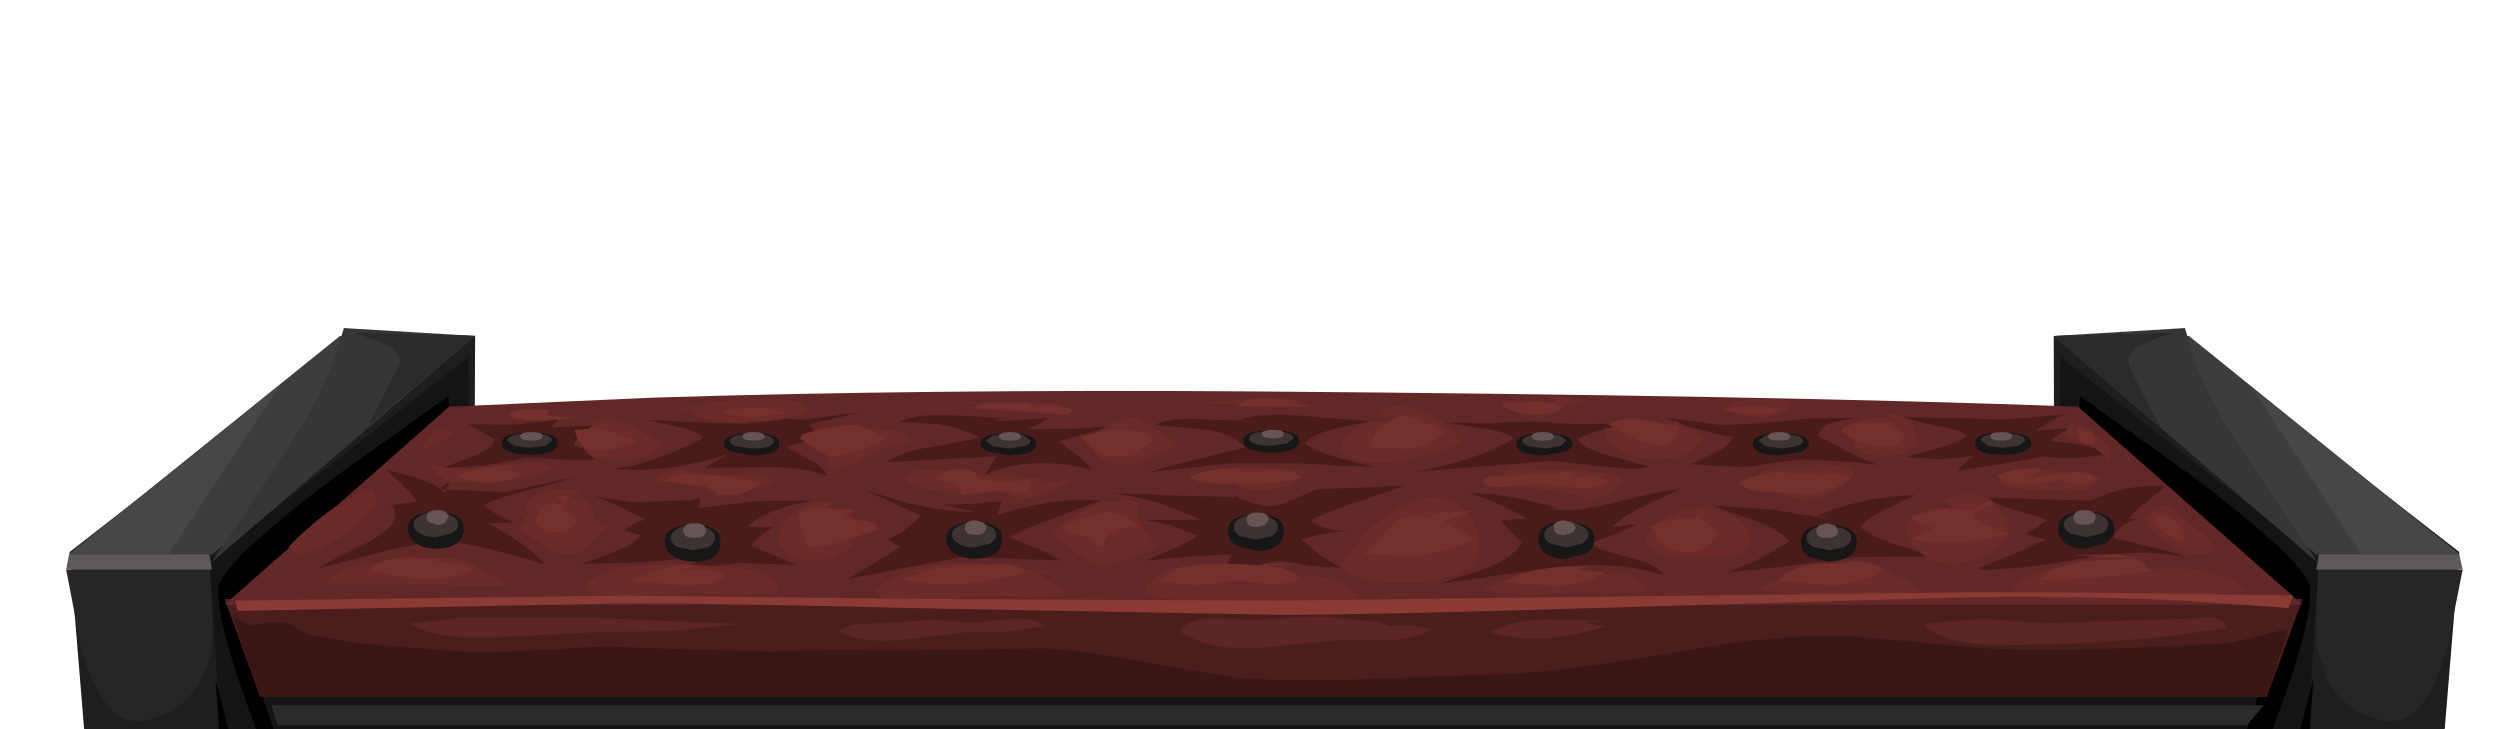 <?xml version="1.0" encoding="UTF-8" standalone="no"?>
<svg xmlns:xlink="http://www.w3.org/1999/xlink" height="64.45px" width="221.0px" xmlns="http://www.w3.org/2000/svg">
  <g transform="matrix(1.0, 0.0, 0.0, 1.0, 0.0, 0.0)">
    <use height="22.0" transform="matrix(1.061, 0.0, 0.0, 1.0, 6.0, 61.45)" width="194.75" xlink:href="#sprite0"/>
    <use height="24.35" transform="matrix(1.0, 0.0, 0.0, 1.0, 6.75, 63.5)" width="37.85" xlink:href="#sprite2"/>
    <use height="24.35" transform="matrix(1.0, 0.0, 0.0, 1.0, 178.3, 63.0)" width="37.9" xlink:href="#sprite3"/>
    <use height="57.2" transform="matrix(1.0, 0.0, 0.0, 1.0, 5.85, 29.0)" width="211.85" xlink:href="#shape3"/>
    <use height="27.05" transform="matrix(1.0, 0.0, 0.0, 1.0, 19.85, 34.55)" width="183.7" xlink:href="#sprite4"/>
    <use height="0.0" id="price_tag_pt" transform="matrix(1.0, 0.0, 0.0, 1.0, 111.8, 73.65)" width="0.0" xlink:href="#sprite5"/>
  </g>
  <defs>
    <g id="sprite0" transform="matrix(1.0, 0.0, 0.0, 1.0, 0.0, 0.0)">
      <use height="22.0" transform="matrix(1.0, 0.0, 0.0, 1.0, 0.0, 0.0)" width="194.75" xlink:href="#sprite1"/>
    </g>
    <g id="sprite1" transform="matrix(1.0, 0.0, 0.0, 1.0, -0.05, 0.0)">
      <use height="22.0" transform="matrix(1.0, 0.0, 0.0, 1.0, 0.05, 0.0)" width="194.75" xlink:href="#shape0"/>
    </g>
    <g id="shape0" transform="matrix(1.0, 0.0, 0.0, 1.0, -0.05, 0.0)">
      <path d="M184.25 19.0 Q161.1 22.25 83.1 22.0 23.35 21.8 7.5 18.85 0.55 17.6 0.1 15.55 -0.3 14.05 3.2 11.35 13.2 3.5 33.55 1.45 47.85 0.0 94.0 0.0 139.15 0.05 150.9 1.25 168.25 3.0 189.05 11.3 195.25 13.75 194.75 15.55 194.2 17.65 184.25 19.0" fill="#000000" fill-rule="evenodd" stroke="none"/>
    </g>
    <g id="sprite2" transform="matrix(1.0, 0.0, 0.0, 1.0, 0.0, 0.0)">
      <use height="24.35" transform="matrix(1.0, 0.0, 0.0, 1.0, 0.0, 0.0)" width="37.85" xlink:href="#shape1"/>
    </g>
    <g id="shape1" transform="matrix(1.0, 0.0, 0.0, 1.0, 0.0, 0.0)">
      <path d="M2.4 18.2 L35.1 0.45 37.85 0.0 29.0 9.9 Q19.5 20.15 16.4 22.0 13.1 24.0 8.9 24.3 L2.0 24.0 Q-0.65 23.7 0.2 21.6 L2.4 18.2" fill="#000000" fill-rule="evenodd" stroke="none"/>
    </g>
    <g id="sprite3" transform="matrix(1.0, 0.0, 0.0, 1.0, 0.0, 0.0)">
      <use height="24.35" transform="matrix(1.0, 0.0, 0.0, 1.0, 0.0, 0.0)" width="37.9" xlink:href="#shape2"/>
    </g>
    <g id="shape2" transform="matrix(1.0, 0.0, 0.0, 1.0, 0.0, 0.0)">
      <path d="M35.45 18.2 L37.7 21.6 Q38.5 23.7 35.85 24.0 L28.95 24.3 Q24.7 24.0 21.45 22.0 18.35 20.15 8.85 9.9 L0.0 0.0 2.7 0.45 35.45 18.2" fill="#000000" fill-rule="evenodd" stroke="none"/>
    </g>
    <g id="shape3" transform="matrix(1.0, 0.0, 0.0, 1.0, -5.85, -29.0)">
      <path d="M31.1 29.4 L42.0 29.7 41.85 63.95 20.9 86.0 16.4 86.2 Q11.45 86.2 9.15 85.3 L6.15 48.8 31.1 29.4" fill="#1e1e1e" fill-rule="evenodd" stroke="none"/>
      <path d="M22.3 84.5 L20.9 86.0 16.4 86.2 Q11.45 86.2 9.15 85.3 L7.65 67.0 Q8.4 71.3 10.2 73.9 12.4 77.05 14.9 75.35 18.0 73.25 18.95 68.25 L19.3 63.7 22.3 84.5" fill="#121212" fill-rule="evenodd" stroke="none"/>
      <path d="M7.2 57.4 L5.85 50.35 18.75 50.35 18.75 57.0 Q18.6 58.45 17.8 60.0 16.15 63.1 12.7 63.7 9.25 64.35 7.2 57.4" fill="#262626" fill-rule="evenodd" stroke="none"/>
      <path d="M30.05 29.7 L42.0 29.7 18.75 49.0 6.1 49.0 30.05 29.7" fill="#3d3d3d" fill-rule="evenodd" stroke="none"/>
      <path d="M41.4 31.55 L41.85 63.95 20.9 86.0 18.5 49.5 41.4 31.55" fill="#141414" fill-rule="evenodd" stroke="none"/>
      <path d="M40.2 62.7 L41.85 63.95 20.9 86.0 19.05 60.0 21.15 68.2 Q23.55 76.2 25.1 75.35 28.25 73.65 34.55 68.0 L40.2 62.7" fill="#000000" fill-rule="evenodd" stroke="none"/>
      <path d="M39.65 35.0 L40.5 60.0 33.9 63.85 Q26.85 67.7 24.55 67.7 23.7 67.7 21.45 61.15 19.15 54.55 19.3 52.0 19.45 49.85 29.55 42.2 L39.65 35.0" fill="#000000" fill-rule="evenodd" stroke="none"/>
      <path d="M6.1 49.0 L18.5 49.0 18.75 50.35 5.85 50.35 6.1 49.0" fill="#5e5a5b" fill-rule="evenodd" stroke="none"/>
      <path d="M9.15 81.7 L10.15 83.1 Q11.7 84.45 14.65 84.0 17.55 83.6 19.55 82.1 L20.95 80.7 20.9 86.0 9.15 86.0 9.15 81.7" fill="#141414" fill-rule="evenodd" stroke="none"/>
      <path d="M30.4 29.0 L42.0 29.7 18.65 49.75 20.85 46.55 25.85 39.0 Q28.15 35.4 29.5 31.85 L30.4 29.0" fill="#363636" fill-rule="evenodd" stroke="none"/>
      <path d="M31.1 29.4 L42.0 29.7 32.5 37.7 35.25 32.35 Q35.8 31.1 33.5 30.15 L31.1 29.4" fill="#2b2b2b" fill-rule="evenodd" stroke="none"/>
      <path d="M192.45 29.4 L217.4 48.8 214.4 85.3 Q212.1 86.2 207.15 86.2 L202.65 86.0 181.65 63.95 181.55 29.7 192.45 29.4" fill="#1e1e1e" fill-rule="evenodd" stroke="none"/>
      <path d="M214.4 85.3 Q212.1 86.2 207.15 86.2 L202.65 86.0 201.2 84.5 204.2 63.7 204.55 68.25 Q205.5 73.25 208.6 75.35 211.1 77.05 213.3 73.9 215.15 71.3 215.9 67.0 L214.4 85.3" fill="#121212" fill-rule="evenodd" stroke="none"/>
      <path d="M204.75 50.35 L217.7 50.35 216.3 57.4 Q214.25 64.35 210.8 63.7 207.35 63.1 205.7 60.0 L204.75 57.0 204.75 50.35" fill="#262626" fill-rule="evenodd" stroke="none"/>
      <path d="M193.5 29.7 L217.4 49.0 204.75 49.0 181.55 29.7 193.5 29.7" fill="#3d3d3d" fill-rule="evenodd" stroke="none"/>
      <path d="M182.15 31.55 L205.0 49.5 202.65 86.0 181.65 63.95 182.15 31.55" fill="#141414" fill-rule="evenodd" stroke="none"/>
      <path d="M183.3 62.7 L189.0 68.0 Q195.35 73.65 198.45 75.35 200.0 76.2 202.4 68.2 L204.5 60.0 202.65 86.0 181.65 63.95 183.3 62.7" fill="#000000" fill-rule="evenodd" stroke="none"/>
      <path d="M183.85 35.0 L193.95 42.2 Q204.05 49.85 204.2 52.0 204.4 54.5 202.1 61.15 199.85 67.7 199.0 67.7 196.7 67.7 189.65 63.85 L183.05 60.0 183.85 35.0" fill="#000000" fill-rule="evenodd" stroke="none"/>
      <path d="M204.75 50.35 L205.0 49.0 217.4 49.0 217.7 50.35 204.75 50.35" fill="#5e5a5b" fill-rule="evenodd" stroke="none"/>
      <path d="M214.4 81.7 L214.4 86.0 202.65 86.0 202.55 80.7 203.95 82.1 Q205.95 83.6 208.9 84.0 211.8 84.45 213.4 83.1 214.2 82.45 214.4 81.7" fill="#141414" fill-rule="evenodd" stroke="none"/>
      <path d="M193.15 29.0 L194.0 31.85 Q195.35 35.4 197.7 39.0 L204.9 49.75 181.55 29.7 193.15 29.0" fill="#363636" fill-rule="evenodd" stroke="none"/>
      <path d="M192.45 29.4 Q191.2 29.65 190.05 30.15 187.75 31.1 188.25 32.35 189.1 34.35 191.0 37.7 L181.55 29.7 192.45 29.4" fill="#2b2b2b" fill-rule="evenodd" stroke="none"/>
      <path d="M202.4 53.35 L198.25 65.55 24.55 65.55 20.4 53.35 202.4 53.35" fill="#141414" fill-rule="evenodd" stroke="none"/>
      <path d="M198.65 64.1 L24.55 64.1 24.0 62.35 200.1 62.35 198.65 64.1" fill="#2b2b2b" fill-rule="evenodd" stroke="none"/>
      <path d="M14.9 49.0 L6.1 49.0 24.8 34.0 14.9 49.0" fill="#474747" fill-rule="evenodd" stroke="none"/>
      <path d="M208.75 49.0 L199.1 34.35 217.4 49.0 208.75 49.0" fill="#474747" fill-rule="evenodd" stroke="none"/>
    </g>
    <g id="sprite4" transform="matrix(1.0, 0.0, 0.0, 1.0, 0.0, 0.0)">
      <use height="27.05" transform="matrix(1.0, 0.0, 0.0, 1.0, 0.0, 0.0)" width="183.7" xlink:href="#shape4"/>
    </g>
    <g id="shape4" transform="matrix(1.0, 0.0, 0.0, 1.0, 0.0, 0.0)">
      <path d="M183.7 18.4 L180.55 27.05 3.15 27.05 0.0 18.4 183.7 18.4" fill="#4a1e1d" fill-rule="evenodd" stroke="none"/>
      <path d="M163.85 1.4 L183.7 18.9 0.0 18.9 19.85 1.4 37.95 0.6 Q61.8 -0.15 90.75 0.05 137.1 0.4 163.85 1.4" fill="#622827" fill-rule="evenodd" stroke="none"/>
      <path d="M25.6 11.65 L23.25 11.7 Q26.55 13.35 28.35 15.35 L24.05 14.15 Q21.5 13.45 19.55 13.4 17.25 13.35 13.9 14.25 L8.25 15.7 Q9.0 15.2 12.85 13.3 16.05 11.45 14.7 10.1 L15.85 9.95 17.0 9.75 Q16.5 8.95 14.25 6.95 L17.05 7.7 Q18.25 8.1 19.05 8.65 L18.95 8.7 24.85 8.95 31.25 7.55 27.05 8.75 Q24.0 9.45 22.9 10.15 L24.2 11.0 25.6 11.65 M19.05 8.65 L19.85 8.05 19.55 9.05 19.05 8.65" fill="#4a1b1b" fill-rule="evenodd" stroke="none"/>
      <path d="M51.2 2.55 L56.45 1.85 51.75 2.95 Q52.1 3.7 52.5 3.9 52.95 4.1 53.85 3.9 L49.6 4.95 51.65 6.05 Q52.95 6.7 53.35 7.55 51.2 6.7 47.95 6.75 L42.45 6.8 44.5 5.6 Q38.95 7.35 34.5 6.9 37.9 6.45 42.35 4.15 41.65 3.5 39.95 3.15 L37.25 2.55 41.95 2.8 46.5 2.9 45.7 2.2 51.2 2.55" fill="#4a1b1b" fill-rule="evenodd" stroke="none"/>
      <path d="M40.2 9.7 L41.0 9.7 42.05 9.45 41.95 10.35 46.9 9.75 51.95 9.7 Q47.95 10.4 46.25 12.0 L47.45 12.05 48.6 12.05 Q47.85 12.3 46.5 13.65 L50.55 15.4 45.55 15.2 40.5 15.8 42.5 14.65 37.05 15.15 31.55 15.3 34.4 14.25 Q36.15 13.6 36.85 12.8 L35.25 12.3 36.15 11.8 Q36.7 11.45 37.25 11.4 34.3 9.85 32.7 9.35 L36.0 9.85 40.2 9.7" fill="#4a1b1b" fill-rule="evenodd" stroke="none"/>
      <path d="M25.5 3.0 L29.45 2.55 28.9 3.2 33.2 3.05 32.55 3.25 Q31.2 3.85 30.85 4.85 L33.55 5.65 Q32.95 6.3 30.35 6.1 L26.7 5.9 23.1 6.6 19.3 6.8 21.9 5.8 Q23.65 5.2 23.9 4.3 L21.55 2.95 25.5 3.0" fill="#4a1b1b" fill-rule="evenodd" stroke="none"/>
      <path d="M77.5 9.7 L73.4 11.2 Q71.0 12.05 69.4 12.95 73.05 14.4 73.95 15.0 L69.65 14.85 65.2 14.7 60.15 15.65 55.05 16.65 57.4 15.25 59.65 13.8 58.6 13.1 Q59.55 12.9 61.6 11.05 L56.4 8.7 59.6 9.7 Q63.25 10.65 65.75 10.7 L66.3 10.7 63.55 10.05 66.0 10.0 68.75 9.75 68.25 11.0 Q73.4 9.35 77.5 9.7" fill="#4a1b1b" fill-rule="evenodd" stroke="none"/>
      <path d="M72.8 2.4 L71.95 2.95 71.05 3.4 75.2 3.35 79.4 3.05 Q78.4 3.1 76.55 3.7 L73.75 4.45 75.3 5.65 Q76.3 6.35 76.7 7.0 71.3 5.6 67.25 7.4 L68.2 5.8 63.4 6.05 58.6 6.3 Q59.85 5.35 62.55 4.95 L66.75 4.15 Q65.25 3.3 63.1 2.95 L59.65 2.75 Q61.2 2.0 64.15 2.15 L68.75 2.4 68.2 2.7 72.8 2.4" fill="#4a1b1b" fill-rule="evenodd" stroke="none"/>
      <path d="M81.5 15.0 Q82.0 14.7 83.8 14.0 85.3 13.35 86.0 12.8 L83.5 11.85 81.4 11.4 86.2 11.4 Q82.55 9.55 78.45 9.05 L83.95 9.25 89.4 9.4 88.85 9.05 Q91.85 10.65 93.65 9.95 L96.55 8.7 104.3 8.4 100.35 9.75 Q97.45 10.65 96.05 11.45 96.95 12.35 99.5 12.4 97.7 12.4 95.2 13.15 L96.8 14.5 98.65 15.65 96.1 15.5 93.5 15.05 Q92.65 15.05 90.9 15.55 L88.3 16.0 89.05 14.45 85.3 14.65 81.5 15.0" fill="#4a1b1b" fill-rule="evenodd" stroke="none"/>
      <path d="M98.2 6.6 L94.75 6.4 88.95 6.4 81.7 7.2 Q82.65 6.85 85.95 6.05 L90.2 5.0 Q89.05 3.65 86.45 3.4 L82.25 3.0 Q83.9 2.25 87.0 2.55 L91.85 2.7 89.4 2.7 Q91.35 1.85 95.2 2.2 L101.25 2.7 98.35 3.3 Q96.25 3.8 95.45 4.65 96.35 5.25 98.5 5.95 L101.65 6.7 98.2 6.6" fill="#4a1b1b" fill-rule="evenodd" stroke="none"/>
      <path d="M112.15 2.85 L115.5 2.7 119.7 2.95 124.65 2.85 122.05 3.4 Q120.5 3.75 119.6 4.25 120.2 5.15 122.5 5.75 L125.95 6.7 Q124.8 7.1 121.75 6.65 L117.3 6.2 105.25 7.15 Q110.95 6.1 113.95 4.2 113.05 3.5 111.05 3.3 L107.8 2.8 112.15 2.85" fill="#4a1b1b" fill-rule="evenodd" stroke="none"/>
      <path d="M122.75 9.9 Q127.3 8.75 128.7 8.7 L125.55 10.15 Q123.8 11.0 122.7 12.0 L124.85 11.8 122.85 12.7 Q121.45 13.2 120.75 13.45 121.45 14.1 124.15 14.7 126.55 15.3 127.3 16.35 123.15 14.95 117.35 15.65 L107.35 17.05 111.4 15.75 Q114.0 14.7 114.7 13.4 L113.7 12.45 112.8 11.45 114.0 11.35 115.15 11.3 Q111.55 9.3 109.8 9.05 113.15 9.0 118.0 10.4 L117.15 10.4 Q119.0 10.9 122.75 9.9" fill="#4a1b1b" fill-rule="evenodd" stroke="none"/>
      <path d="M142.2 11.4 L140.8 11.05 Q144.7 9.35 149.45 9.2 L146.9 10.45 Q145.25 11.2 144.6 12.05 145.65 12.9 147.75 13.6 L151.15 14.65 144.1 14.7 138.5 15.45 132.9 16.05 135.7 14.85 138.35 13.3 Q137.35 12.2 135.15 11.45 L131.55 10.15 136.9 10.5 142.2 11.4" fill="#4a1b1b" fill-rule="evenodd" stroke="none"/>
      <path d="M131.75 5.5 Q132.95 4.9 133.35 4.1 129.3 3.3 127.25 2.35 L132.5 3.05 137.2 2.75 139.95 2.45 144.3 2.4 142.3 2.75 Q141.1 3.1 140.85 4.0 L143.55 5.4 Q145.3 6.3 146.3 6.55 L143.85 6.3 139.45 6.05 134.25 6.75 129.6 6.5 131.75 5.5" fill="#4a1b1b" fill-rule="evenodd" stroke="none"/>
      <path d="M157.3 2.55 L156.75 2.55 159.75 2.35 162.7 2.05 Q161.35 2.65 160.15 3.5 L163.3 3.3 Q162.5 3.45 161.45 4.4 165.15 4.75 166.7 5.6 L163.75 5.95 160.6 5.85 156.9 6.5 153.15 7.05 153.85 6.4 Q154.25 5.95 154.6 5.75 L151.55 6.05 148.6 5.85 151.5 5.05 Q153.25 4.55 154.05 3.95 153.25 3.35 151.25 3.1 L148.25 2.35 Q151.2 2.3 157.3 2.55" fill="#4a1b1b" fill-rule="evenodd" stroke="none"/>
      <path d="M169.9 9.85 Q168.75 10.65 168.3 11.35 L169.0 11.35 Q167.45 11.8 166.95 13.0 L170.2 13.8 Q172.25 14.2 173.45 14.75 169.95 13.85 164.1 14.85 157.5 16.0 154.9 15.75 L158.0 14.5 Q160.25 13.45 161.05 13.15 L159.2 12.7 161.1 11.45 Q160.45 11.05 158.45 10.6 156.7 10.15 155.95 9.45 L164.9 9.7 Q168.4 8.15 171.55 8.45 L169.9 9.85" fill="#4a1b1b" fill-rule="evenodd" stroke="none"/>
      <path d="M21.15 12.2 Q21.15 13.0 20.5 13.5 19.8 13.95 18.75 13.95 17.7 13.95 16.95 13.5 16.2 13.0 16.2 12.2 16.2 10.7 18.75 10.7 21.15 10.7 21.15 12.2" fill="#171717" fill-rule="evenodd" stroke="none"/>
      <path d="M20.65 11.8 Q20.65 12.3 20.05 12.6 L18.65 12.95 Q17.85 12.95 17.3 12.6 16.7 12.3 16.7 11.8 16.7 11.35 17.3 11.05 17.85 10.7 18.65 10.7 19.45 10.7 20.05 11.05 20.65 11.35 20.65 11.8" fill="#3e3333" fill-rule="evenodd" stroke="none"/>
      <path d="M19.8 11.2 L19.5 11.65 Q19.2 11.85 18.8 11.85 L18.15 11.65 Q17.85 11.45 17.85 11.2 17.85 10.55 18.8 10.55 19.8 10.55 19.8 11.2" fill="#675454" fill-rule="evenodd" stroke="none"/>
      <path d="M43.85 13.35 Q43.85 15.1 41.5 15.1 40.4 15.1 39.7 14.65 38.9 14.15 38.9 13.35 38.9 11.85 41.5 11.85 43.85 11.85 43.85 13.35" fill="#171717" fill-rule="evenodd" stroke="none"/>
      <path d="M43.35 13.0 Q43.35 13.45 42.8 13.8 L41.4 14.1 40.0 13.8 Q39.45 13.45 39.45 13.0 39.45 12.55 40.0 12.2 40.6 11.85 41.4 11.85 42.2 11.85 42.8 12.2 43.35 12.55 43.35 13.0" fill="#3e3333" fill-rule="evenodd" stroke="none"/>
      <path d="M42.55 12.35 Q42.55 13.0 41.55 13.0 40.55 13.0 40.55 12.35 40.55 11.7 41.55 11.7 42.55 11.7 42.55 12.35" fill="#675454" fill-rule="evenodd" stroke="none"/>
      <path d="M66.35 11.6 Q68.75 11.6 68.75 13.1 68.75 13.9 68.1 14.4 67.4 14.85 66.35 14.85 65.3 14.85 64.55 14.4 63.8 13.9 63.8 13.1 63.8 11.6 66.35 11.6" fill="#171717" fill-rule="evenodd" stroke="none"/>
      <path d="M68.2 12.7 Q68.2 13.2 67.65 13.5 L66.25 13.85 Q65.45 13.85 64.9 13.5 64.3 13.2 64.3 12.7 64.3 12.25 64.9 11.95 65.45 11.6 66.25 11.6 67.05 11.6 67.65 11.95 68.2 12.25 68.2 12.7" fill="#3e3333" fill-rule="evenodd" stroke="none"/>
      <path d="M67.4 12.1 L67.1 12.55 Q66.8 12.75 66.4 12.75 65.45 12.75 65.45 12.1 65.45 11.45 66.4 11.45 L67.1 11.65 67.4 12.1" fill="#675454" fill-rule="evenodd" stroke="none"/>
      <path d="M93.65 12.4 Q93.65 13.2 93.0 13.7 92.3 14.15 91.25 14.15 L89.45 13.7 Q88.7 13.2 88.7 12.4 88.7 10.9 91.25 10.9 93.65 10.9 93.65 12.4" fill="#171717" fill-rule="evenodd" stroke="none"/>
      <path d="M93.1 12.05 Q93.1 12.5 92.55 12.85 L91.15 13.15 89.8 12.85 Q89.2 12.5 89.2 12.05 89.2 11.55 89.8 11.25 90.35 10.9 91.15 10.9 92.0 10.9 92.55 11.25 93.1 11.55 93.1 12.05" fill="#3e3333" fill-rule="evenodd" stroke="none"/>
      <path d="M92.3 11.4 L92.0 11.85 91.3 12.05 Q90.35 12.05 90.35 11.4 90.35 10.75 91.3 10.75 92.3 10.75 92.3 11.4" fill="#675454" fill-rule="evenodd" stroke="none"/>
      <path d="M27.05 3.7 Q29.45 3.7 29.45 4.6 29.45 5.65 27.05 5.65 24.5 5.65 24.5 4.6 24.5 3.7 27.05 3.7" fill="#171717" fill-rule="evenodd" stroke="none"/>
      <path d="M26.95 3.7 L28.35 3.9 Q28.95 4.1 28.95 4.4 L28.35 4.85 26.95 5.05 25.6 4.85 25.0 4.4 Q25.0 4.1 25.6 3.9 L26.95 3.7" fill="#3e3333" fill-rule="evenodd" stroke="none"/>
      <path d="M28.1 4.0 Q28.1 4.4 27.1 4.4 26.15 4.4 26.15 4.0 26.15 3.65 27.1 3.65 28.1 3.65 28.1 4.0" fill="#675454" fill-rule="evenodd" stroke="none"/>
      <path d="M49.05 4.65 Q49.05 5.7 46.7 5.7 L44.9 5.4 Q44.15 5.1 44.15 4.65 44.15 3.75 46.7 3.75 49.05 3.75 49.05 4.65" fill="#171717" fill-rule="evenodd" stroke="none"/>
      <path d="M48.55 4.4 Q48.55 5.1 46.6 5.1 L45.2 4.9 Q44.65 4.7 44.65 4.4 44.65 4.15 45.2 3.95 L46.6 3.75 48.0 3.95 Q48.55 4.15 48.55 4.4" fill="#3e3333" fill-rule="evenodd" stroke="none"/>
      <path d="M47.75 4.05 Q47.75 4.4 46.75 4.4 45.8 4.4 45.8 4.05 45.8 3.65 46.75 3.65 47.75 3.65 47.75 4.05" fill="#675454" fill-rule="evenodd" stroke="none"/>
      <path d="M71.75 4.65 Q71.75 5.7 69.4 5.7 L67.6 5.4 Q66.8 5.1 66.8 4.65 66.8 3.75 69.4 3.75 71.75 3.75 71.75 4.65" fill="#171717" fill-rule="evenodd" stroke="none"/>
      <path d="M71.25 4.4 Q71.25 4.7 70.65 4.9 L69.3 5.1 67.9 4.9 67.3 4.4 67.9 3.95 69.3 3.75 70.65 3.95 71.25 4.4" fill="#3e3333" fill-rule="evenodd" stroke="none"/>
      <path d="M70.4 4.05 Q70.4 4.4 69.45 4.4 68.45 4.4 68.45 4.05 68.45 3.65 69.45 3.65 70.4 3.65 70.4 4.05" fill="#675454" fill-rule="evenodd" stroke="none"/>
      <path d="M95.0 4.4 Q95.0 5.45 92.65 5.45 90.05 5.45 90.05 4.4 90.05 3.5 92.65 3.5 95.0 3.5 95.0 4.4" fill="#171717" fill-rule="evenodd" stroke="none"/>
      <path d="M94.5 4.2 L93.9 4.65 92.55 4.85 Q90.6 4.85 90.6 4.2 90.6 3.9 91.15 3.7 L92.55 3.5 93.9 3.7 Q94.5 3.9 94.5 4.2" fill="#3e3333" fill-rule="evenodd" stroke="none"/>
      <path d="M93.65 3.8 Q93.65 4.2 92.7 4.2 91.7 4.2 91.7 3.8 91.7 3.45 92.7 3.45 93.65 3.45 93.65 3.8" fill="#675454" fill-rule="evenodd" stroke="none"/>
      <path d="M162.1 12.2 Q162.1 10.7 164.45 10.7 167.05 10.7 167.05 12.2 167.05 13.0 166.25 13.5 L164.45 13.95 Q163.4 13.95 162.75 13.5 162.1 13.0 162.1 12.2" fill="#171717" fill-rule="evenodd" stroke="none"/>
      <path d="M162.6 11.8 Q162.6 11.35 163.2 11.05 163.75 10.7 164.55 10.7 165.35 10.7 165.95 11.05 166.5 11.35 166.5 11.8 166.5 12.3 165.95 12.6 L164.55 12.95 163.2 12.6 Q162.6 12.3 162.6 11.8" fill="#3e3333" fill-rule="evenodd" stroke="none"/>
      <path d="M163.45 11.2 Q163.45 10.55 164.4 10.55 165.4 10.55 165.4 11.2 165.4 11.85 164.4 11.85 163.45 11.85 163.45 11.2" fill="#675454" fill-rule="evenodd" stroke="none"/>
      <path d="M139.35 13.35 Q139.35 11.85 141.7 11.85 144.3 11.85 144.3 13.35 144.3 14.2 143.55 14.65 142.8 15.1 141.7 15.1 L140.0 14.65 Q139.35 14.2 139.35 13.35" fill="#171717" fill-rule="evenodd" stroke="none"/>
      <path d="M139.85 13.0 Q139.85 12.55 140.45 12.2 141.05 11.85 141.85 11.85 L143.2 12.2 Q143.8 12.55 143.8 13.0 143.8 13.45 143.2 13.8 L141.85 14.1 140.45 13.8 Q139.85 13.45 139.85 13.0" fill="#3e3333" fill-rule="evenodd" stroke="none"/>
      <path d="M140.7 12.35 Q140.7 12.1 141.0 11.9 L141.65 11.7 142.35 11.9 142.65 12.35 Q142.65 13.0 141.65 13.0 140.7 13.0 140.7 12.35" fill="#675454" fill-rule="evenodd" stroke="none"/>
      <path d="M116.15 13.1 Q116.15 11.6 118.5 11.6 121.1 11.6 121.1 13.1 121.1 13.9 120.35 14.4 L118.5 14.85 Q117.45 14.85 116.8 14.4 116.15 13.9 116.15 13.1" fill="#171717" fill-rule="evenodd" stroke="none"/>
      <path d="M116.65 12.7 Q116.65 12.25 117.25 11.95 117.8 11.6 118.6 11.6 119.4 11.6 120.0 11.95 120.55 12.25 120.55 12.7 120.55 13.2 120.0 13.5 L118.6 13.85 117.25 13.5 Q116.65 13.2 116.65 12.7" fill="#3e3333" fill-rule="evenodd" stroke="none"/>
      <path d="M117.5 12.1 Q117.5 11.45 118.45 11.45 L119.15 11.65 119.45 12.1 119.15 12.55 118.45 12.75 Q117.5 12.75 117.5 12.1" fill="#675454" fill-rule="evenodd" stroke="none"/>
      <path d="M154.75 4.6 Q154.75 3.7 157.1 3.7 159.7 3.7 159.7 4.6 159.7 5.65 157.1 5.65 154.75 5.65 154.75 4.6" fill="#171717" fill-rule="evenodd" stroke="none"/>
      <path d="M155.25 4.4 Q155.25 4.1 155.85 3.9 L157.2 3.7 158.6 3.9 Q159.2 4.1 159.2 4.4 L158.6 4.85 157.2 5.05 155.85 4.85 155.25 4.4" fill="#3e3333" fill-rule="evenodd" stroke="none"/>
      <path d="M156.1 4.0 Q156.1 3.65 157.05 3.65 158.05 3.65 158.05 4.0 158.05 4.4 157.05 4.4 156.1 4.4 156.1 4.0" fill="#675454" fill-rule="evenodd" stroke="none"/>
      <path d="M135.1 4.65 Q135.1 3.75 137.5 3.75 140.05 3.75 140.05 4.65 140.05 5.1 139.3 5.4 L137.5 5.7 Q135.1 5.7 135.1 4.65" fill="#171717" fill-rule="evenodd" stroke="none"/>
      <path d="M135.6 4.4 L136.2 3.95 137.6 3.75 138.95 3.95 Q139.55 4.15 139.55 4.4 139.55 4.7 138.95 4.9 L137.6 5.1 136.2 4.9 135.6 4.4" fill="#3e3333" fill-rule="evenodd" stroke="none"/>
      <path d="M136.45 4.05 Q136.45 3.65 137.45 3.65 138.4 3.65 138.4 4.05 138.4 4.4 137.45 4.4 136.45 4.4 136.45 4.05" fill="#675454" fill-rule="evenodd" stroke="none"/>
      <path d="M114.2 4.65 Q114.2 3.75 116.6 3.75 119.15 3.75 119.15 4.65 119.15 5.1 118.4 5.4 L116.6 5.7 Q114.2 5.7 114.2 4.65" fill="#171717" fill-rule="evenodd" stroke="none"/>
      <path d="M114.75 4.4 Q114.75 4.15 115.3 3.95 L116.7 3.75 118.05 3.95 118.65 4.4 118.05 4.9 116.7 5.1 115.3 4.9 Q114.75 4.7 114.75 4.4" fill="#3e3333" fill-rule="evenodd" stroke="none"/>
      <path d="M115.55 4.05 Q115.55 3.65 116.55 3.65 117.5 3.65 117.5 4.05 117.5 4.4 116.55 4.4 115.55 4.4 115.55 4.05" fill="#675454" fill-rule="evenodd" stroke="none"/>
      <path d="M26.05 12.25 L26.9 10.8 26.5 10.25 Q27.1 9.05 28.7 8.8 L31.45 8.8 30.6 9.55 Q32.1 9.35 32.5 10.55 32.95 11.95 33.9 12.1 33.35 12.3 32.65 13.2 31.9 14.1 31.25 14.35 30.1 14.85 28.6 13.85 L26.05 12.25" fill="#6a2b29" fill-rule="evenodd" stroke="none"/>
      <path d="M21.9 17.3 L18.7 17.05 13.85 17.1 9.0 17.05 Q9.65 15.7 11.9 15.35 L15.4 15.05 19.5 14.75 Q21.75 14.9 23.35 16.25 L22.85 16.1 23.4 16.3 23.35 16.25 24.1 16.45 Q24.85 16.75 25.05 17.25 L21.9 17.3" fill="#6a2b29" fill-rule="evenodd" stroke="none"/>
      <path d="M13.3 8.55 L13.1 8.8 13.25 9.05 13.45 9.1 Q13.3 10.9 10.1 13.05 6.85 15.2 5.65 13.8 9.8 9.55 13.3 8.55" fill="#6a2b29" fill-rule="evenodd" stroke="none"/>
      <path d="M34.2 2.6 L34.15 2.55 Q35.25 2.6 36.45 3.35 L38.65 4.6 Q38.1 5.6 35.95 6.1 L32.75 6.0 Q30.85 4.85 32.1 3.45 33.0 2.4 34.2 2.6" fill="#6a2b29" fill-rule="evenodd" stroke="none"/>
      <path d="M19.3 3.05 L18.65 3.55 19.45 3.35 Q19.9 3.35 20.25 3.7 19.65 4.5 17.6 5.15 17.6 4.1 19.3 3.05" fill="#6a2b29" fill-rule="evenodd" stroke="none"/>
      <path d="M55.6 11.2 L56.45 12.15 55.85 13.0 Q55.15 14.25 53.75 14.85 L51.2 15.0 Q47.9 13.8 49.5 11.65 51.05 9.5 53.7 9.85 L53.3 10.3 54.45 10.7 Q55.25 10.9 55.6 11.2" fill="#6a2b29" fill-rule="evenodd" stroke="none"/>
      <path d="M57.0 3.3 L59.05 3.5 Q60.35 3.7 60.75 4.5 59.4 4.55 57.1 5.65 54.6 6.9 53.5 7.05 53.4 5.4 52.25 4.55 53.2 3.5 54.8 3.35 L57.0 3.3" fill="#6a2b29" fill-rule="evenodd" stroke="none"/>
      <path d="M80.8 9.85 Q80.4 11.1 81.2 12.1 L82.45 13.9 80.35 14.7 78.25 15.35 Q77.1 15.4 75.45 14.45 L73.1 12.55 Q77.2 9.0 80.1 10.05 L78.45 9.3 80.8 9.85" fill="#6a2b29" fill-rule="evenodd" stroke="none"/>
      <path d="M80.75 2.3 L82.4 3.45 Q83.7 4.2 84.25 4.85 L80.8 6.3 Q78.4 7.0 77.2 5.75 75.9 4.4 77.65 3.35 78.8 2.7 80.75 2.3" fill="#6a2b29" fill-rule="evenodd" stroke="none"/>
      <path d="M108.25 9.4 L107.35 9.8 Q108.95 9.3 110.15 11.25 111.35 13.2 110.6 14.85 109.75 16.75 104.65 16.9 99.65 17.0 98.7 15.4 102.8 9.1 108.25 9.4" fill="#6a2b29" fill-rule="evenodd" stroke="none"/>
      <path d="M105.6 2.7 L102.05 2.05 Q103.3 0.75 105.95 1.9 108.45 2.95 109.35 4.75 L104.0 6.15 Q100.55 6.65 98.5 5.4 99.25 3.05 101.55 2.8 L105.6 2.7" fill="#6a2b29" fill-rule="evenodd" stroke="none"/>
      <path d="M126.25 12.15 Q127.15 11.15 128.75 10.65 L130.0 10.45 129.8 10.4 Q131.25 10.15 133.05 10.95 135.2 11.9 134.75 13.6 134.55 14.55 132.45 14.7 L129.65 14.7 Q126.8 14.75 126.0 13.9 125.3 13.2 126.25 12.15" fill="#6a2b29" fill-rule="evenodd" stroke="none"/>
      <path d="M128.45 3.05 L128.0 2.5 128.9 3.0 130.6 4.1 Q129.6 6.3 126.05 6.0 122.5 5.65 121.95 3.35 L125.2 2.85 128.45 3.05" fill="#6a2b29" fill-rule="evenodd" stroke="none"/>
      <path d="M148.95 13.2 Q148.3 12.0 149.2 11.2 150.25 10.3 152.9 10.4 L151.8 9.7 Q155.25 8.25 157.1 10.85 159.0 13.4 154.55 14.95 152.75 15.55 151.05 14.95 149.55 14.35 148.95 13.2" fill="#6a2b29" fill-rule="evenodd" stroke="none"/>
      <path d="M147.95 2.7 L146.6 2.05 Q149.3 2.0 149.55 3.85 149.85 5.65 146.95 5.7 143.45 5.8 143.9 3.7 144.3 1.6 147.95 2.7" fill="#6a2b29" fill-rule="evenodd" stroke="none"/>
      <path d="M171.8 10.1 L173.65 11.6 Q175.35 13.0 176.1 14.1 173.75 15.15 171.1 13.0 168.45 10.9 171.8 10.1" fill="#6a2b29" fill-rule="evenodd" stroke="none"/>
      <path d="M164.15 3.05 L163.7 2.5 165.65 4.05 Q166.85 4.9 166.65 6.3 166.0 5.4 164.9 4.85 L162.85 4.0 Q162.85 3.0 163.2 2.85 L164.15 3.05" fill="#6a2b29" fill-rule="evenodd" stroke="none"/>
      <path d="M41.1 17.8 L36.25 18.1 Q33.2 18.25 31.7 17.55 32.4 16.2 35.25 15.6 L39.5 15.3 44.7 15.55 Q48.5 16.0 49.0 17.55 L48.55 17.8 44.9 18.1 41.1 17.8" fill="#6a2b29" fill-rule="evenodd" stroke="none"/>
      <path d="M73.1 16.3 L71.75 16.0 72.8 16.8 74.35 17.7 Q73.25 18.35 71.05 18.25 L67.5 18.05 62.3 18.55 Q59.1 18.75 57.35 17.8 61.3 13.85 71.75 16.0 L71.45 15.55 73.1 16.3" fill="#6a2b29" fill-rule="evenodd" stroke="none"/>
      <path d="M86.7 15.85 L88.25 16.9 Q89.6 17.4 92.05 16.85 L94.95 16.3 Q99.5 16.45 100.1 18.5 L90.95 18.75 86.1 18.6 Q82.95 18.45 81.35 17.8 81.8 16.15 84.65 15.55 85.9 15.3 86.7 15.85" fill="#6a2b29" fill-rule="evenodd" stroke="none"/>
      <path d="M124.05 16.3 L122.6 16.05 Q125.3 16.15 125.65 17.75 L122.45 17.85 119.2 17.75 115.15 18.05 111.2 17.65 Q113.65 16.15 117.5 15.95 L124.05 16.3" fill="#6a2b29" fill-rule="evenodd" stroke="none"/>
      <path d="M147.95 16.05 L146.7 16.05 148.25 16.5 Q149.45 16.95 149.65 17.8 L142.55 18.3 135.35 17.55 Q141.85 14.6 147.95 16.05" fill="#6a2b29" fill-rule="evenodd" stroke="none"/>
      <path d="M169.6 15.3 L167.95 15.55 167.2 15.8 173.05 15.7 Q176.4 15.85 178.65 17.5 L178.45 17.75 171.0 18.3 164.35 18.5 Q160.2 18.5 157.95 17.55 159.5 15.75 163.55 15.4 L169.6 15.3" fill="#6a2b29" fill-rule="evenodd" stroke="none"/>
      <path d="M41.35 1.55 L39.7 1.8 Q42.4 1.05 45.7 0.8 50.25 0.4 51.7 1.55 50.65 2.65 46.3 2.8 41.9 2.95 41.35 1.55" fill="#6a2b29" fill-rule="evenodd" stroke="none"/>
      <path d="M69.65 1.0 L73.85 1.1 73.75 1.5 69.25 1.7 65.45 1.05 69.65 1.0" fill="#6a2b29" fill-rule="evenodd" stroke="none"/>
      <path d="M93.7 0.65 Q95.0 0.8 96.4 1.45 L86.2 1.05 90.15 0.8 93.7 0.65" fill="#6a2b29" fill-rule="evenodd" stroke="none"/>
      <path d="M117.85 1.05 L117.45 0.55 Q118.9 0.45 120.3 1.0 115.3 2.0 112.7 0.85 L117.85 1.05" fill="#6a2b29" fill-rule="evenodd" stroke="none"/>
      <path d="M137.1 0.75 Q137.85 0.65 138.55 1.1 138.0 2.3 135.7 2.3 133.7 2.25 132.5 1.55 133.6 0.85 135.4 0.7 L137.1 0.75" fill="#6a2b29" fill-rule="evenodd" stroke="none"/>
      <path d="M50.9 4.25 L51.05 3.85 Q54.45 2.85 56.0 3.05 L57.05 3.5 58.5 4.3 56.15 5.25 53.7 5.85 Q53.3 5.8 52.3 5.15 L50.9 4.25" fill="#74302c" fill-rule="evenodd" stroke="none"/>
      <path d="M33.1 3.3 L36.5 4.4 Q34.5 5.25 33.35 5.3 31.4 5.4 30.95 3.45 L33.1 3.3" fill="#74302c" fill-rule="evenodd" stroke="none"/>
      <path d="M30.0 10.2 L29.85 10.45 30.6 11.05 31.3 11.55 30.25 12.45 29.0 12.5 Q26.9 12.05 27.8 10.75 28.6 9.5 30.0 10.2 M29.4 9.3 L30.4 9.35 30.05 10.1 29.4 9.3" fill="#74302c" fill-rule="evenodd" stroke="none"/>
      <path d="M79.15 11.0 Q80.35 11.3 80.75 12.05 77.95 12.05 77.6 13.8 77.15 13.8 76.85 13.4 L76.4 12.9 Q74.65 12.55 74.0 12.05 76.1 11.1 77.9 10.7 L79.15 11.0" fill="#74302c" fill-rule="evenodd" stroke="none"/>
      <path d="M80.75 3.55 L80.6 3.55 Q81.8 3.65 82.2 4.3 80.65 5.7 78.95 5.8 77.05 5.85 75.75 4.1 L78.35 3.4 80.75 3.55" fill="#74302c" fill-rule="evenodd" stroke="none"/>
      <path d="M101.3 5.05 Q101.55 3.3 103.25 2.55 104.7 1.85 105.7 2.8 L105.75 2.8 Q107.05 2.95 107.85 3.75 106.5 4.7 104.7 5.15 L101.3 5.05" fill="#74302c" fill-rule="evenodd" stroke="none"/>
      <path d="M106.5 11.3 L106.9 10.8 110.3 10.6 109.05 11.15 107.8 11.55 110.45 13.05 Q109.15 14.0 105.4 14.65 L100.5 14.4 Q101.55 14.0 103.15 11.95 104.2 10.6 106.5 11.3" fill="#74302c" fill-rule="evenodd" stroke="none"/>
      <path d="M41.75 15.55 L40.1 15.8 42.2 15.8 Q43.4 15.85 44.25 16.35 43.15 17.3 40.25 17.2 L35.9 16.75 Q40.35 14.85 41.75 15.55" fill="#74302c" fill-rule="evenodd" stroke="none"/>
      <path d="M19.5 14.8 L18.45 15.05 22.05 15.6 Q20.65 16.75 17.55 16.6 15.2 16.5 12.75 15.8 13.75 14.85 15.95 14.75 L19.5 14.8" fill="#74302c" fill-rule="evenodd" stroke="none"/>
      <path d="M82.7 16.85 L84.0 15.8 Q85.8 15.15 89.1 15.3 L92.15 15.45 93.4 15.65 Q94.45 15.95 95.0 16.55 94.0 17.2 92.2 17.05 L89.25 16.8 85.85 17.2 82.7 16.85 M92.15 15.45 L91.45 15.3 94.95 15.3 92.15 15.45" fill="#74302c" fill-rule="evenodd" stroke="none"/>
      <path d="M69.3 15.3 Q70.35 15.55 70.85 16.0 64.2 17.8 60.1 16.65 62.45 15.7 64.9 15.45 L69.3 15.3" fill="#74302c" fill-rule="evenodd" stroke="none"/>
      <path d="M120.75 15.55 L119.5 15.8 122.0 16.05 Q120.65 17.0 117.7 17.25 L113.1 16.9 Q115.65 15.35 120.75 15.55" fill="#74302c" fill-rule="evenodd" stroke="none"/>
      <path d="M141.95 15.3 L143.95 15.1 Q145.8 15.1 146.75 15.8 145.1 17.0 142.1 17.2 L137.4 16.75 Q138.3 15.7 140.15 15.35 L141.95 15.3" fill="#74302c" fill-rule="evenodd" stroke="none"/>
      <path d="M168.8 14.8 L163.4 14.55 167.1 14.45 Q169.55 14.6 170.2 16.0 L165.3 16.55 160.35 16.75 Q161.65 15.5 164.35 15.05 L168.8 14.8" fill="#74302c" fill-rule="evenodd" stroke="none"/>
      <path d="M128.9 14.25 Q126.9 14.05 126.05 12.0 127.85 11.2 130.0 11.3 L130.25 11.0 130.25 11.05 132.05 12.55 Q130.9 14.5 128.9 14.25" fill="#74302c" fill-rule="evenodd" stroke="none"/>
      <path d="M127.35 3.05 L127.75 3.05 127.65 3.0 Q128.65 2.85 128.45 3.65 128.25 4.55 127.15 4.8 126.5 4.95 124.65 4.2 L122.3 2.95 Q123.35 2.4 125.0 2.45 L127.65 3.0 127.35 3.05" fill="#74302c" fill-rule="evenodd" stroke="none"/>
      <path d="M147.95 2.8 L146.9 3.05 Q147.5 3.1 148.55 3.8 148.05 5.3 145.8 4.85 143.85 4.5 142.9 3.45 143.8 2.75 145.35 2.7 L147.95 2.8" fill="#74302c" fill-rule="evenodd" stroke="none"/>
      <path d="M154.55 10.55 L155.8 9.8 156.2 9.8 156.55 10.0 Q155.0 10.2 154.55 11.25 155.75 12.0 157.9 12.65 152.35 13.95 149.15 13.1 L151.25 12.1 Q149.85 11.95 149.1 11.1 L151.85 10.4 154.55 10.55" fill="#74302c" fill-rule="evenodd" stroke="none"/>
      <path d="M163.2 6.9 L161.55 7.05 165.8 7.6 Q165.3 8.45 164.6 8.7 L163.1 8.85 159.8 8.75 Q157.8 8.65 156.7 8.05 157.95 7.2 159.9 7.0 L163.2 6.9" fill="#6a2b29" fill-rule="evenodd" stroke="none"/>
      <path d="M140.65 6.9 L140.4 6.55 Q143.2 6.45 144.1 7.1 143.85 7.95 142.6 8.7 141.55 9.3 140.5 9.55 138.9 9.9 136.65 8.5 134.55 7.2 137.0 6.9 L140.65 6.9" fill="#6a2b29" fill-rule="evenodd" stroke="none"/>
      <path d="M123.5 7.9 Q123.2 8.7 122.2 9.15 L120.5 9.8 Q120.35 9.1 116.35 8.7 112.65 8.3 113.25 7.2 113.6 6.65 114.9 6.75 L116.65 7.05 120.6 7.05 120.6 7.2 Q122.8 7.2 123.5 7.9" fill="#6a2b29" fill-rule="evenodd" stroke="none"/>
      <path d="M90.95 6.75 L94.3 6.9 95.85 7.25 Q95.4 7.25 95.1 7.7 L94.6 8.25 93.6 8.6 91.15 8.8 Q89.3 8.65 88.95 7.9 88.35 6.55 90.95 6.75" fill="#6a2b29" fill-rule="evenodd" stroke="none"/>
      <path d="M72.2 7.7 L71.95 8.2 73.1 8.0 74.8 7.95 Q71.6 9.8 69.8 9.55 L69.75 9.15 67.75 8.8 65.75 8.9 62.85 8.85 Q60.85 8.6 60.2 7.8 60.65 6.95 62.0 6.95 L64.1 7.1 68.15 7.55 72.2 7.7" fill="#6a2b29" fill-rule="evenodd" stroke="none"/>
      <path d="M45.05 7.5 L46.2 7.45 46.45 7.45 Q48.2 7.55 48.7 8.0 L46.2 8.85 43.65 9.35 Q43.3 8.5 41.1 8.35 L37.85 7.9 Q38.55 7.0 40.15 7.05 L42.65 7.4 44.45 7.5 43.2 7.55 45.05 7.5" fill="#6a2b29" fill-rule="evenodd" stroke="none"/>
      <path d="M21.3 6.9 L25.55 6.4 Q28.6 6.05 29.0 6.9 27.9 7.5 25.8 7.7 L22.45 8.0 20.15 8.05 Q18.8 7.75 18.25 6.5 L20.0 6.85 21.6 6.9 21.3 6.9" fill="#6a2b29" fill-rule="evenodd" stroke="none"/>
      <path d="M54.75 11.2 L56.45 11.5 Q57.55 11.6 57.9 12.25 L53.65 13.6 Q51.8 14.0 51.45 13.6 L51.2 12.55 50.65 11.15 Q51.3 10.25 52.9 10.4 L55.75 10.55 54.75 11.2" fill="#74302c" fill-rule="evenodd" stroke="none"/>
      <path d="M69.1 8.05 L71.2 7.9 Q71.35 9.0 70.45 9.0 L68.95 8.75 67.05 9.0 65.1 9.2 Q65.1 8.4 64.35 8.15 L63.0 7.85 Q63.4 7.15 64.3 6.95 L64.35 6.95 64.8 6.9 64.85 6.9 66.05 7.0 66.5 7.45 66.95 7.9 69.1 8.05" fill="#74302c" fill-rule="evenodd" stroke="none"/>
      <path d="M47.4 8.1 Q45.55 9.65 43.55 9.1 L42.5 8.4 40.75 8.25 38.95 7.95 Q39.7 7.5 40.65 7.3 L42.4 7.4 41.15 7.4 44.35 7.55 47.4 8.1" fill="#74302c" fill-rule="evenodd" stroke="none"/>
      <path d="M25.35 6.7 L23.95 7.05 25.05 7.05 Q25.7 7.05 26.1 7.35 25.2 8.1 23.35 8.1 21.65 8.1 20.55 7.55 22.25 6.7 25.35 6.7" fill="#74302c" fill-rule="evenodd" stroke="none"/>
      <path d="M90.35 6.9 L89.25 7.2 92.4 7.0 Q94.55 6.95 95.3 7.7 L93.25 8.1 91.15 8.2 88.15 8.2 Q86.15 8.2 85.25 7.6 87.3 6.7 90.35 6.9" fill="#74302c" fill-rule="evenodd" stroke="none"/>
      <path d="M120.75 7.6 Q121.85 7.6 122.4 8.05 121.1 8.85 119.0 8.5 L115.65 8.2 113.3 8.5 Q111.7 8.6 111.15 8.0 111.55 7.55 112.35 7.5 L113.7 7.5 116.55 7.3 119.35 7.2 118.95 7.7 120.75 7.6" fill="#74302c" fill-rule="evenodd" stroke="none"/>
      <path d="M140.95 7.4 L140.65 7.5 141.4 7.4 Q143.05 7.25 143.65 7.8 141.4 9.45 139.2 9.05 L136.35 8.95 Q134.35 8.8 133.8 8.05 135.3 7.4 137.3 7.2 L140.95 7.4" fill="#74302c" fill-rule="evenodd" stroke="none"/>
      <path d="M160.6 6.9 L159.35 7.7 162.75 7.25 Q165.35 6.95 165.4 8.0 L163.9 8.25 162.4 7.9 159.3 8.25 Q157.1 8.45 156.75 7.5 158.2 6.7 160.6 6.9" fill="#74302c" fill-rule="evenodd" stroke="none"/>
      <path d="M170.9 11.05 L171.45 10.9 172.75 11.8 Q173.45 12.5 173.1 13.25 172.35 13.2 171.4 12.45 170.35 11.65 170.9 11.05" fill="#74302c" fill-rule="evenodd" stroke="none"/>
      <path d="M164.1 4.4 Q163.55 3.9 163.9 3.15 L164.85 3.65 Q165.45 4.05 165.3 4.7 164.55 4.85 164.1 4.4 M164.15 3.2 L163.9 3.1 163.9 3.05 164.15 3.2" fill="#74302c" fill-rule="evenodd" stroke="none"/>
      <path d="M116.65 0.95 L116.85 1.0 118.3 1.4 Q117.5 2.25 115.5 2.1 113.5 2.0 112.9 1.1 L116.65 0.95" fill="#74302c" fill-rule="evenodd" stroke="none"/>
      <path d="M132.75 1.8 Q133.4 1.4 134.4 1.4 L135.9 1.4 137.45 1.55 Q137.0 2.2 135.15 2.1 L132.75 1.8" fill="#74302c" fill-rule="evenodd" stroke="none"/>
      <path d="M95.05 0.9 L93.8 1.05 94.85 1.25 95.95 1.4 89.5 1.35 Q90.25 0.6 92.2 0.65 L95.05 0.9" fill="#74302c" fill-rule="evenodd" stroke="none"/>
      <path d="M71.25 1.05 L71.25 1.4 73.2 1.3 Q74.35 1.3 75.0 1.75 74.65 2.2 73.7 2.1 L72.2 1.9 66.15 1.55 Q67.0 1.05 68.65 1.05 L71.25 1.05" fill="#74302c" fill-rule="evenodd" stroke="none"/>
      <path d="M49.8 1.55 L47.75 1.55 48.75 1.75 49.75 1.95 46.7 2.3 Q44.45 2.3 44.05 1.75 L46.9 1.45 49.8 1.55" fill="#74302c" fill-rule="evenodd" stroke="none"/>
      <path d="M28.05 2.6 Q26.05 2.7 25.05 2.2 25.45 1.65 26.75 1.65 L28.75 1.7 28.5 2.2 31.2 2.4 28.05 2.6" fill="#74302c" fill-rule="evenodd" stroke="none"/>
      <path d="M70.65 22.8 Q74.1 22.6 79.8 23.7 L88.95 25.3 Q93.5 25.75 100.6 25.5 L112.3 25.05 Q116.9 25.05 128.9 23.0 139.4 21.15 145.5 21.85 L156.2 22.8 161.45 22.9 166.7 22.8 177.25 22.3 182.45 21.0 180.55 27.05 3.15 27.05 0.75 20.0 Q0.7 19.75 1.45 20.3 2.3 20.85 2.5 20.7 L4.15 20.4 5.7 20.55 Q6.75 21.35 7.5 21.55 L11.45 22.25 15.35 22.6 22.35 23.15 29.4 22.85 Q32.85 22.45 38.9 22.8 L48.4 23.05 Q52.1 22.85 59.55 22.95 L70.65 22.8" fill="#3b1616" fill-rule="evenodd" stroke="none"/>
      <path d="M24.85 21.75 Q18.5 22.15 16.45 20.55 L18.75 20.35 20.95 20.05 32.25 20.05 45.45 20.6 39.5 21.25 33.35 21.3 24.85 21.75" fill="#5c2625" fill-rule="evenodd" stroke="none"/>
      <path d="M69.1 20.2 Q71.4 19.9 72.45 20.8 L69.2 21.3 65.85 21.3 60.0 22.0 Q56.4 22.35 54.3 21.3 55.0 20.7 56.1 20.6 L58.0 20.55 62.65 20.25 66.3 20.5 69.1 20.2" fill="#5c2625" fill-rule="evenodd" stroke="none"/>
      <path d="M84.5 21.3 Q85.05 20.15 87.45 20.1 L90.95 20.25 96.85 19.95 102.75 20.5 102.15 20.55 103.0 20.8 104.8 20.75 106.85 21.05 Q105.15 22.0 102.65 22.05 L98.3 22.05 91.3 22.75 Q87.0 22.95 84.5 21.3" fill="#5c2625" fill-rule="evenodd" stroke="none"/>
      <path d="M121.95 20.3 L120.3 20.55 122.05 20.8 Q116.1 22.75 111.85 21.3 113.8 20.3 116.85 20.2 L121.95 20.3" fill="#5c2625" fill-rule="evenodd" stroke="none"/>
      <path d="M160.75 20.55 L168.65 20.3 176.0 20.05 176.65 20.4 177.0 21.0 170.9 21.8 164.75 22.3 157.05 22.5 Q151.8 22.4 150.2 20.6 L155.4 20.15 160.75 20.55" fill="#5c2625" fill-rule="evenodd" stroke="none"/>
      <path d="M93.3 19.8 L63.0 19.25 Q40.3 18.7 34.55 18.8 L1.15 19.45 0.95 18.55 35.5 18.1 62.35 18.4 93.1 18.55 154.55 17.8 Q166.9 17.8 182.85 18.1 L182.45 19.2 174.0 18.6 Q163.3 18.0 152.3 18.3 L121.15 19.2 Q101.25 19.8 93.3 19.8" fill="#8c3a35" fill-rule="evenodd" stroke="none"/>
    </g>
  </defs>
</svg>
